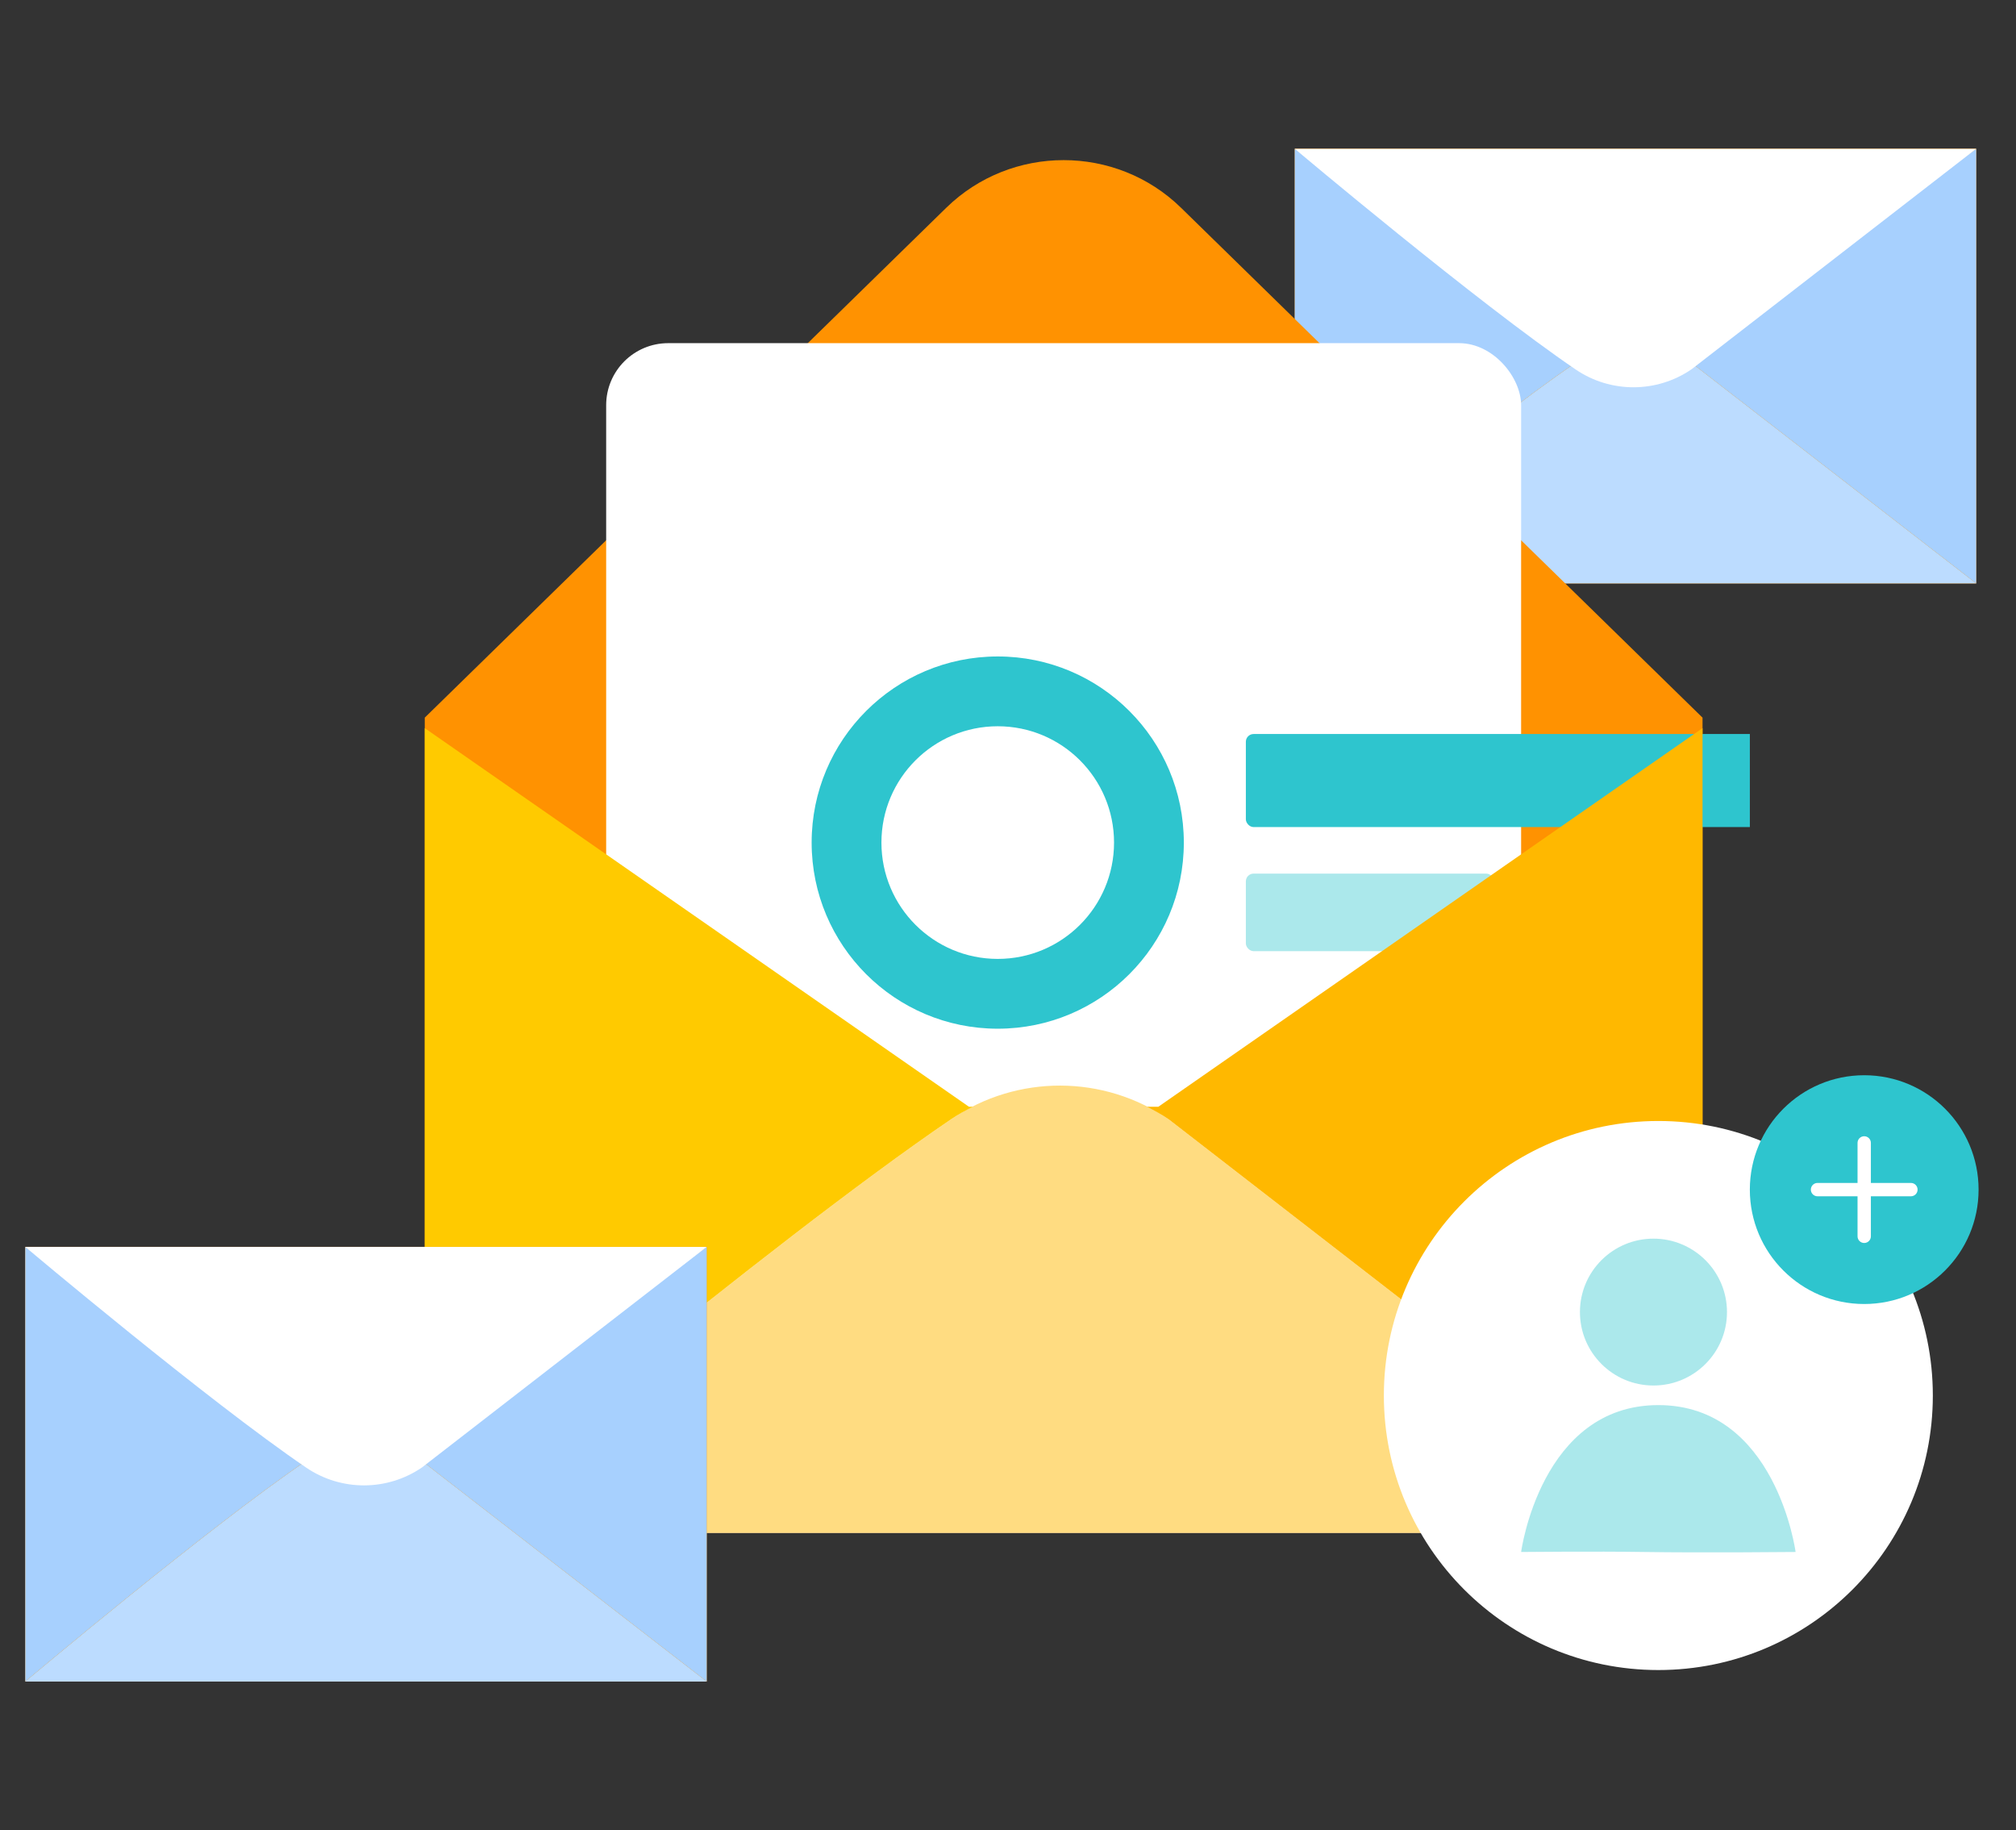 <svg width="130" height="118" viewBox="0 0 130 118" fill="none" xmlns="http://www.w3.org/2000/svg">
<rect x="0" y="0" width="130" height="118" fill="#333333" stroke="none"/>
<path d="M83.49 37.617V9.588H127.435V37.617H83.49Z" fill="#FF9201"/>
<path d="M127.435 37.617L109.081 23.402C106.838 21.86 103.868 21.852 101.617 23.38C95.31 27.662 83.49 37.617 83.49 37.617H127.435Z" fill="#BCDCFF"/>
<path d="M102.336 22.968H102.207L83.489 9.592L83.49 37.617C83.49 37.617 95.309 27.662 101.616 23.38C101.848 23.223 102.091 23.093 102.336 22.968Z" fill="#A7D0FE"/>
<path d="M108.718 22.969H108.333C108.588 23.099 108.84 23.237 109.08 23.402L127.435 37.617V9.592L108.718 22.969Z" fill="#A7D0FE"/>
<path d="M127.434 9.592L109.08 23.807C106.837 25.349 103.867 25.357 101.616 23.829C95.309 19.547 83.489 9.592 83.489 9.592H127.434Z" fill="white"/>
<g clip-path="url(#clip0_1814_8347)">
<path d="M109.786 46.27L76.165 13.403C71.968 9.298 65.208 9.298 61.011 13.403L27.39 46.27V98.825H109.786V46.27Z" fill="#FF9201"/>
<rect x="39.088" y="22.125" width="59" height="76.7" rx="4" fill="white"/>
<g clip-path="url(#clip1_1814_8347)">
<path fill-rule="evenodd" clip-rule="evenodd" d="M64.338 61.825C68.48 61.825 71.838 58.467 71.838 54.325C71.838 50.183 68.48 46.825 64.338 46.825C60.196 46.825 56.838 50.183 56.838 54.325C56.838 58.467 60.196 61.825 64.338 61.825ZM64.338 66.325C70.965 66.325 76.338 60.952 76.338 54.325C76.338 47.697 70.965 42.325 64.338 42.325C57.711 42.325 52.338 47.697 52.338 54.325C52.338 60.952 57.711 66.325 64.338 66.325Z" fill="#2EC5CE"/>
<rect x="80.338" y="47.325" width="36" height="6" rx="0.5" fill="#2EC5CE"/>
<rect opacity="0.4" x="80.338" y="56.325" width="16" height="5" rx="0.5" fill="#2EC5CE"/>
</g>
<path d="M109.786 98.825L75.372 72.173C71.167 69.281 65.599 69.266 61.377 72.132C49.551 80.159 27.39 98.825 27.39 98.825H109.786Z" fill="#FFDC81"/>
<path d="M62.726 71.359H62.484L27.39 46.946V98.825C27.39 98.825 49.551 80.159 61.375 72.132C61.81 71.837 62.266 71.593 62.726 71.359Z" fill="#FFCA00"/>
<path d="M74.692 71.359H73.97C74.447 71.604 74.92 71.863 75.371 72.173L109.786 98.825V46.946L74.692 71.359Z" fill="#FFB800"/>
</g>
<path d="M1.628 108.417V80.388H45.573V108.417H1.628Z" fill="#FF9201"/>
<path d="M45.573 108.417L27.218 94.202C24.976 92.66 22.006 92.652 19.754 94.18C13.447 98.462 1.628 108.417 1.628 108.417H45.573Z" fill="#BCDCFF"/>
<path d="M20.474 93.769H20.345L1.627 80.392L1.628 108.417C1.628 108.417 13.447 98.462 19.753 94.18C19.985 94.023 20.229 93.893 20.474 93.769Z" fill="#A7D0FE"/>
<path d="M26.856 93.769H26.471C26.725 93.899 26.978 94.037 27.218 94.203L45.573 108.417V80.392L26.856 93.769Z" fill="#A7D0FE"/>
<path d="M45.572 80.392L27.218 94.607C24.975 96.149 22.005 96.157 19.753 94.629C13.447 90.347 1.627 80.392 1.627 80.392H45.572Z" fill="white"/>
<circle cx="106.937" cy="89.975" r="17.7" fill="white"/>
<g opacity="0.4">
<path d="M111.363 84.596C111.363 87.21 109.24 89.33 106.622 89.33C104.003 89.33 101.881 87.21 101.881 84.596C101.881 81.981 104.003 79.861 106.622 79.861C109.24 79.861 111.363 81.981 111.363 84.596Z" fill="#2EC5CE"/>
<path d="M115.788 100.063C115.788 100.063 109.824 100.122 105.99 100.063C102.894 100.015 98.088 100.063 98.088 100.063C98.088 100.063 99.352 90.593 106.938 90.593C114.524 90.593 115.788 100.063 115.788 100.063Z" fill="#2EC5CE"/>
</g>
<circle cx="120.212" cy="76.7" r="7.375" fill="#2EC5CE"/>
<path fill-rule="evenodd" clip-rule="evenodd" d="M120.212 73.258C120.45 73.258 120.642 73.451 120.642 73.688V76.269H123.224C123.461 76.269 123.654 76.462 123.654 76.7C123.654 76.937 123.461 77.13 123.224 77.13H120.642V79.711C120.642 79.949 120.45 80.141 120.212 80.141C119.975 80.141 119.782 79.949 119.782 79.711V77.13H117.201C116.963 77.13 116.771 76.937 116.771 76.7C116.771 76.462 116.963 76.269 117.201 76.269H119.782V73.688C119.782 73.451 119.975 73.258 120.212 73.258Z" fill="white"/>
<defs>
<clipPath id="clip0_1814_8347">
<rect width="88.5" height="88.5" fill="white" transform="translate(24.338 10.325)"/>
</clipPath>
<clipPath id="clip1_1814_8347">
<rect width="64" height="24" fill="white" transform="translate(52.338 42.325)"/>
</clipPath>
</defs>
</svg>
